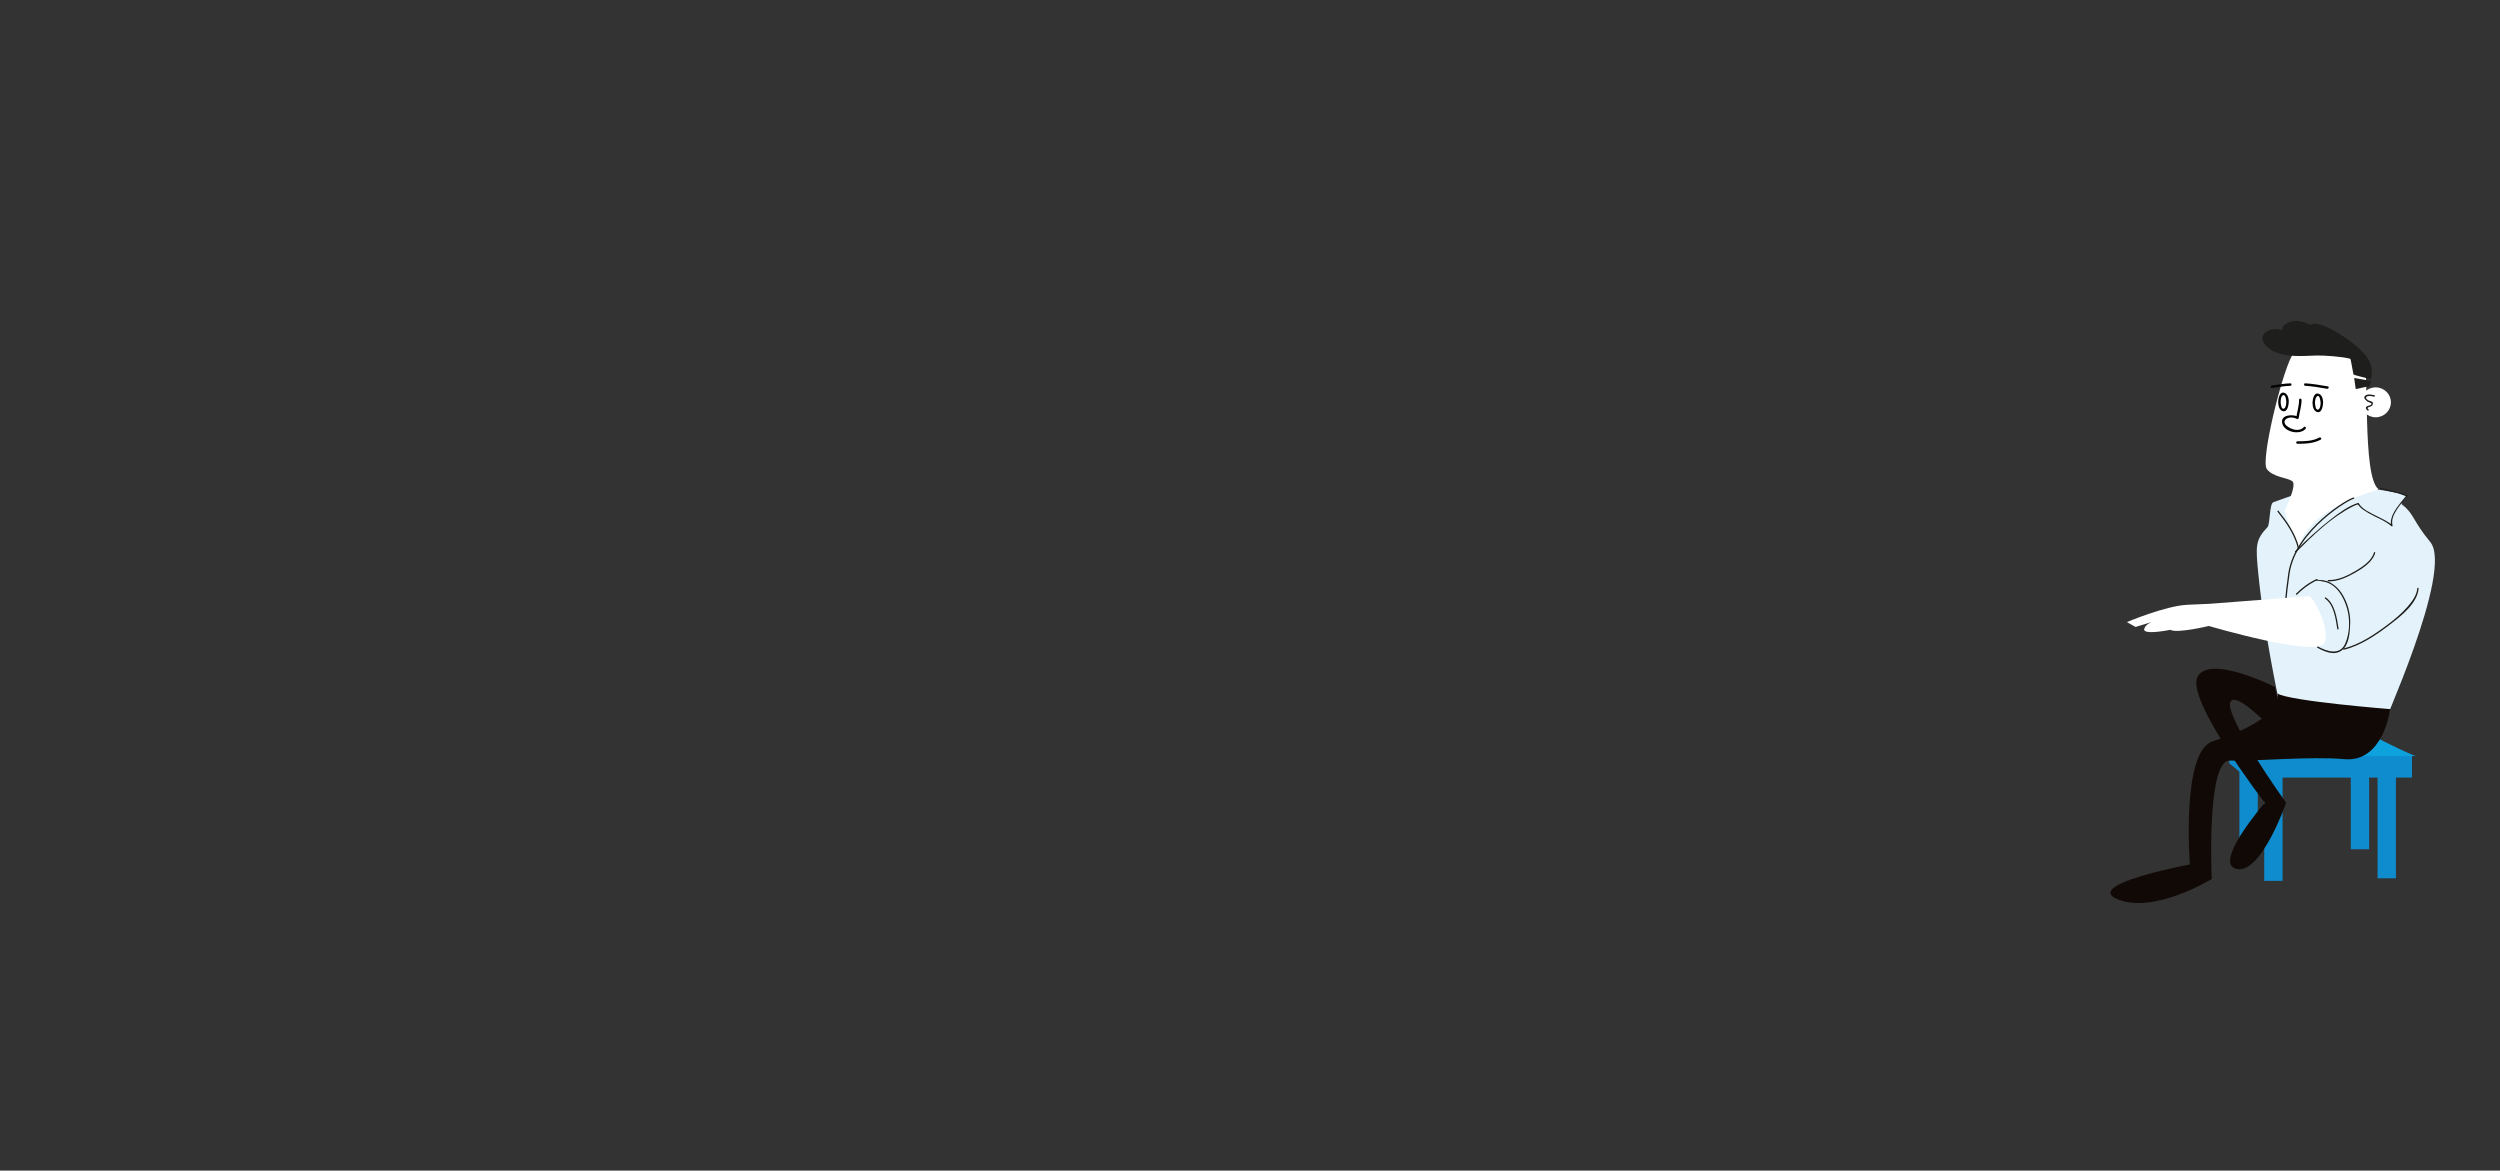 <?xml version="1.0" encoding="utf-8"?>
<!-- Generator: Adobe Illustrator 16.0.4, SVG Export Plug-In . SVG Version: 6.00 Build 0)  -->
<!DOCTYPE svg PUBLIC "-//W3C//DTD SVG 1.1//EN" "http://www.w3.org/Graphics/SVG/1.1/DTD/svg11.dtd">
<svg version="1.1" id="Layer_1" xmlns="http://www.w3.org/2000/svg" xmlns:xlink="http://www.w3.org/1999/xlink" x="0px" y="0px"
	 width="1105.214px" height="517.497px" viewBox="0 0 1105.214 517.497" enable-background="new 0 0 1105.214 517.497"
	 xml:space="preserve">
<rect x="0" y="0" width="1105.214" height="517.497" fill="#333333" stroke="none"/>
<g>
	<polygon fill="#0E8CCD" points="991.219,343.758 1066.323,343.758 1066.316,333.702 991.219,333.608 	"/>
	<rect x="1051.083" y="341.592" fill="#0E8CCD" width="8.119" height="46.687"/>
	<rect x="1000.979" y="342.743" fill="#0E8CCD" width="8.119" height="46.687"/>
	<rect x="1039.247" y="328.765" fill="#0E8CCD" width="8.119" height="46.687"/>
	<rect x="990.006" y="327.614" fill="#0E8CCD" width="8.119" height="46.687"/>
	<path fill="#0DA2DD" d="M1068.329,334.277c-1.159,0.279-20.995-9.779-20.995-9.779l-61.55,1.726c0,0,5.576,10.658,6.04,8.341
		C991.854,334.413,1068.912,334.137,1068.329,334.277z"/>
	<polyline fill="#0E8CCD" points="991.824,334.564 993.55,344.056 985.497,337.441 985.784,326.224 991.219,333.608 	"/>
</g>
<g>
	<path fill="#110906" d="M1005.658,303.677c0,0-28.908-14.598-34.16-4.447c-5.254,10.153,29.739,55.688,29.739,55.688
		s-23.333,26.812-12.469,29.251c10.871,2.436,21.898-29.251,21.898-29.251s-28-39.035-24.561-44.722
		c3.439-5.684,26.07,20.367,26.07,20.367L1005.658,303.677z"/>
	<path fill="#E4F3FB" d="M1054.464,319.214c-3.365,5.883,30.534-66.817,19.912-79.61c-7.683-9.253-7.185-12.506-12.292-16.385
		c-1.799-1.366,3.359-3.492,1.241-4.312c-4.785-1.857-22.236-4.182-31.407-3.78c-10.762,0.477-19.924,4.533-26.901,6.909
		c-1.795,0.608-1.378,9.728-2.588,11.006c-5.397,5.687-5.269,8.273-4.087,20.339c2.558,26.156,9.03,56.008,9.03,56.008
		S1056.013,319.658,1054.464,319.214"/>
	<path fill="#FFFFFF" d="M1051.471,216.232c0.826,0.641-30.732,6.915-35.361,26.415c-0.121,0.508-6.189-16.621-6.189-16.621
		s5.661-11.529,3.536-13.228c-2.121-1.695-8.49-1.695-11.323-5.426c-2.832-3.733,6.371-41.383,10.97-49.859
		c4.603-8.484,28.31-3.734,31.495,0C1047.781,161.242,1044.037,210.465,1051.471,216.232z"/>
	<path fill="#1E1E1C" d="M1001.59,146.954c1.995-1.604,4.658-1.705,7.234-1.038c0.087-1.321,0.855-2.513,2.737-3.31
		c3.257-1.376,6.81-0.606,9.848,1.117c3.353-3.048,16.58,5.792,21.13,10.025c4.306,4.002,7.015,7.221,5.658,14.021
		c-0.384-0.329-7.588-1.852-7.727-2.25c0.135,1.325-1.25-6.836-1.38-6.877c-3.114-0.974-11.796-1.568-15.019-1.472
		c-6.163,0.185-12.491,0.844-18.291-1.536C1002.609,154.335,997.729,150.063,1001.59,146.954z"/>
	<ellipse fill="#FFFFFF" cx="1050.258" cy="177.862" rx="6.724" ry="6.614"/>
	<g>
		<g>
			<path fill="#020303" d="M1022.319,178.089c0.054,1.582,0.451,3.866,2.344,4.12c1.859,0.25,2.306-2.954,2.345-4.12
				c0.053-1.576-0.52-3.875-2.345-4.12C1022.807,173.72,1022.359,176.925,1022.319,178.089c-0.024,0.709,1.075,0.707,1.1,0
				c0.03-0.886,0.127-2.591,1.147-3.008c1.057-0.431,1.329,2.638,1.342,3.008c0.025,0.743-0.171,2.877-1.245,3.021
				c-1.045,0.14-1.227-2.512-1.244-3.021C1023.395,177.382,1022.295,177.379,1022.319,178.089z"/>
		</g>
	</g>
	<g>
		<g>
			<path fill="#020303" d="M1007.143,177.694c0.054,1.583,0.449,3.867,2.343,4.121c1.859,0.25,2.304-2.956,2.343-4.121
				c0.053-1.576-0.517-3.876-2.343-4.121C1007.628,173.325,1007.182,176.53,1007.143,177.694c-0.023,0.709,1.075,0.707,1.1,0
				c0.025-0.748,0.135-2.873,1.243-3.021c1.048-0.141,1.226,2.512,1.243,3.021c0.025,0.742-0.17,2.878-1.243,3.021
				c-1.046,0.14-1.226-2.513-1.243-3.021C1008.218,176.987,1007.119,176.985,1007.143,177.694z"/>
		</g>
	</g>
	<g>
		<g>
			<path fill="#020303" d="M1016.388,176.767c0.02,2.71-0.887,5.27-1.243,7.936c0.275-0.158,0.552-0.316,0.827-0.475
				c-2.454-1.233-8.083-0.95-7.001,3.067c1.022,3.804,7.806,5.134,10.285,2.294c0.464-0.532-0.311-1.312-0.777-0.777
				c-1.999,2.289-5.808,1.048-7.744-0.711c-1.499-1.361-0.716-2.849,0.894-3.348c1.229-0.381,2.665-0.141,3.789,0.424
				c0.405,0.204,0.771-0.057,0.827-0.475c0.358-2.68,1.263-5.208,1.243-7.936C1017.482,176.058,1016.383,176.058,1016.388,176.767
				L1016.388,176.767z"/>
		</g>
	</g>
	<g>
		<g>
			<path fill="#1E1E1C" d="M1049.727,174.739c-1.132-0.282-3.151-0.693-4.133,0.222c-1.038,0.968,0.349,2.057,1.128,2.608
				c0.363,0.256,2.54,0.693,1.343,1.436c-0.445,0.276-1.044,0.293-1.516,0.528c-1.048,0.523-0.638,1.339,0.108,1.955
				c0.314,0.26,0.768-0.188,0.451-0.45c-1.179-0.973,0.442-1.094,1.149-1.423c0.566-0.264,0.838-0.943,0.752-1.542
				c-0.095-0.663-1.537-0.828-1.966-1.053c-0.867-0.455-1.674-1.53-0.302-1.861c0.907-0.219,1.933-0.025,2.814,0.195
				C1049.956,175.453,1050.125,174.838,1049.727,174.739L1049.727,174.739z"/>
		</g>
	</g>
	<g>
		<g>
			<path fill="#020303" d="M1029.09,170.81c-3.293-0.557-6.629-1.154-9.966-1.353c-0.708-0.042-0.704,1.058,0,1.1
				c3.24,0.192,6.476,0.772,9.673,1.313C1029.49,171.987,1029.787,170.928,1029.09,170.81L1029.09,170.81z"/>
		</g>
	</g>
	<g>
		<g>
			<path fill="#020303" d="M1012.52,169.469c-2.746,0.044-5.41,0.636-8.13,0.938c-0.696,0.078-0.704,1.178,0,1.1
				c2.717-0.303,5.388-0.895,8.13-0.938C1013.228,170.557,1013.229,169.458,1012.52,169.469L1012.52,169.469z"/>
		</g>
	</g>
	<path fill="#1E1E1C" d="M1048.197,168.433l-7.451-1.324l0.69,4.898c0,0,7.174-1.586,6.485-1.325
		C1047.23,170.943,1048.197,168.433,1048.197,168.433z"/>
	<g>
		<g>
			<path fill="#020303" d="M1025.368,193.426c-3.019,1.607-6.365,1.66-9.705,1.662c-0.709,0-0.709,1.1,0,1.1
				c3.548-0.002,7.061-0.108,10.26-1.812C1026.549,194.042,1025.993,193.093,1025.368,193.426L1025.368,193.426z"/>
		</g>
	</g>
	<g>
		<g>
			<path fill="#1E1E1C" d="M1016.394,242.144c-1.564-6.234-5.152-11.368-9.1-16.325c-0.236-0.297-0.65,0.123-0.416,0.416
				c3.888,4.882,7.406,9.921,8.947,16.065C1015.918,242.668,1016.485,242.512,1016.394,242.144L1016.394,242.144z"/>
		</g>
	</g>
	<path fill="none" stroke="#1E1E1C" stroke-width="0.589" stroke-miterlimit="10" d="M1040.751,220.204
		c-1.395-0.391-25.94,13.914-28.83,33.21c-1.367,9.14-2.009,18.944-2.009,18.944"/>
	<g>
		<g>
			<path fill="#1E1E1C" d="M1052.397,216.267c2.52,0.666,5.085,1.125,7.606,1.779c0.343,0.089,3.616,1.253,3.589,1.286
				c-0.791,0.947-1.568,1.903-2.324,2.879c-2.093,2.702-5.113,6.62-4.117,10.289c0.164-0.095,0.328-0.191,0.492-0.286
				c-1.937-1.731-4.479-2.806-6.76-3.995c-2.679-1.397-6.586-2.964-8.106-5.744c-0.061-0.112-0.21-0.175-0.332-0.135
				c-4.369,1.41-8.279,4.328-11.861,7.114c-5.639,4.386-10.901,9.227-15.961,14.265c-0.27,0.268,0.146,0.684,0.416,0.416
				c7.433-7.4,15.497-15.358,24.941-20.156c0.713-0.362,1.453-0.667,2.205-0.937c0.276-0.099,0.899,0.861,1.057,1.029
				c1.112,1.183,2.629,2.036,4.012,2.847c3.227,1.894,7.16,3.198,9.974,5.713c0.215,0.192,0.572,0.009,0.492-0.286
				c-1.24-4.565,3.975-9.824,6.618-12.989c0.151-0.181,0.084-0.407-0.13-0.492c-3.784-1.503-7.736-2.128-11.654-3.163
				C1052.187,215.603,1052.03,216.17,1052.397,216.267L1052.397,216.267z"/>
		</g>
	</g>
	<path fill="#110906" d="M1006.811,306.577c0,0,4.496,10.304-28.664,21.17c-13.95,4.571-10.032,54.4-10.032,54.4
		s-48.025,8.978-31.784,15.476c16.241,6.499,41.434-9.034,41.434-9.034s-2.412-52.765,8.012-52.358
		c10.424,0.405,35.592-1.979,50.702-0.624c17.279,1.554,20.168-22.119,20.168-22.119S1012.14,309.966,1006.811,306.577z"/>
	<path fill="#FFFFFF" d="M1020.953,263.523c1.704,0.853,8.946,13.208,6.816,20.45s-51.282-7.243-51.282-7.243
		s-14.059,3.41-17.041,1.705c0,0-12.354,2.556-11.503-0.427s5.964-3.834,5.964-3.834l-9.799,2.982l-3.834-2.131
		c0,0,17.04-7.241,26.84-7.668s9.8-0.427,9.8-0.427L1020.953,263.523z"/>
	<g>
		<g>
			<path fill="#1E1E1C" d="M1015.466,262.879c2.43-2.398,5.024-4.437,8.084-5.973c0.86-0.432,2.834,0.072,3.896,0.274
				c5.59,1.063,8.789,6.976,10.188,11.957c1.346,4.792,1.162,10.813-0.855,15.396c-2.351,5.341-8.001,3.512-12,1.315
				c-0.333-0.184-0.63,0.325-0.297,0.508c3.157,1.735,7.373,3.618,10.691,1.239c3.388-2.428,3.641-7.998,3.811-11.719
				c0.221-4.804-1.186-9.687-3.82-13.697c-1.222-1.859-2.856-3.4-4.776-4.515c-1.036-0.602-2.204-0.942-3.372-1.165
				c-0.578-0.11-2.217,0.085-2.557-0.369c-0.103-0.138-0.244-0.179-0.402-0.106c-3.448,1.597-6.313,3.779-9.006,6.437
				C1014.779,262.729,1015.195,263.146,1015.466,262.879L1015.466,262.879z"/>
		</g>
	</g>
	<g>
		<g>
			<path fill="#1E1E1C" d="M1027.891,264.629c3.979,2.788,4.656,9.038,5.402,13.458c0.063,0.374,0.631,0.215,0.568-0.156
				c-0.777-4.602-1.515-10.896-5.674-13.81C1027.876,263.902,1027.582,264.413,1027.891,264.629L1027.891,264.629z"/>
		</g>
	</g>
	<g>
		<g>
			<path fill="#1E1E1C" d="M1036.212,287.239c7.487-1.797,14.571-6.695,20.579-11.31c4.749-3.646,11.958-9.251,12.441-15.814
				c0.028-0.379-0.561-0.376-0.588,0c-0.231,3.13-2.36,5.865-4.338,8.145c-2.727,3.144-5.997,5.829-9.325,8.305
				c-5.557,4.134-12.103,8.47-18.926,10.106C1035.687,286.76,1035.843,287.327,1036.212,287.239L1036.212,287.239z"/>
		</g>
	</g>
	<g>
		<g>
			<path fill="#1E1E1C" d="M1029.316,257.001c4.234,0.181,8.552-1.937,12.131-3.981c3.291-1.88,7.533-4.706,8.604-8.591
				c0.101-0.367-0.468-0.522-0.568-0.156c-1.035,3.761-5.195,6.376-8.332,8.238c-3.432,2.038-7.742,4.076-11.834,3.901
				C1028.937,256.396,1028.938,256.985,1029.316,257.001L1029.316,257.001z"/>
		</g>
	</g>
</g>
<g>
</g>
<g>
</g>
<g>
</g>
<g>
</g>
<g>
</g>
<g>
</g>
</svg>
